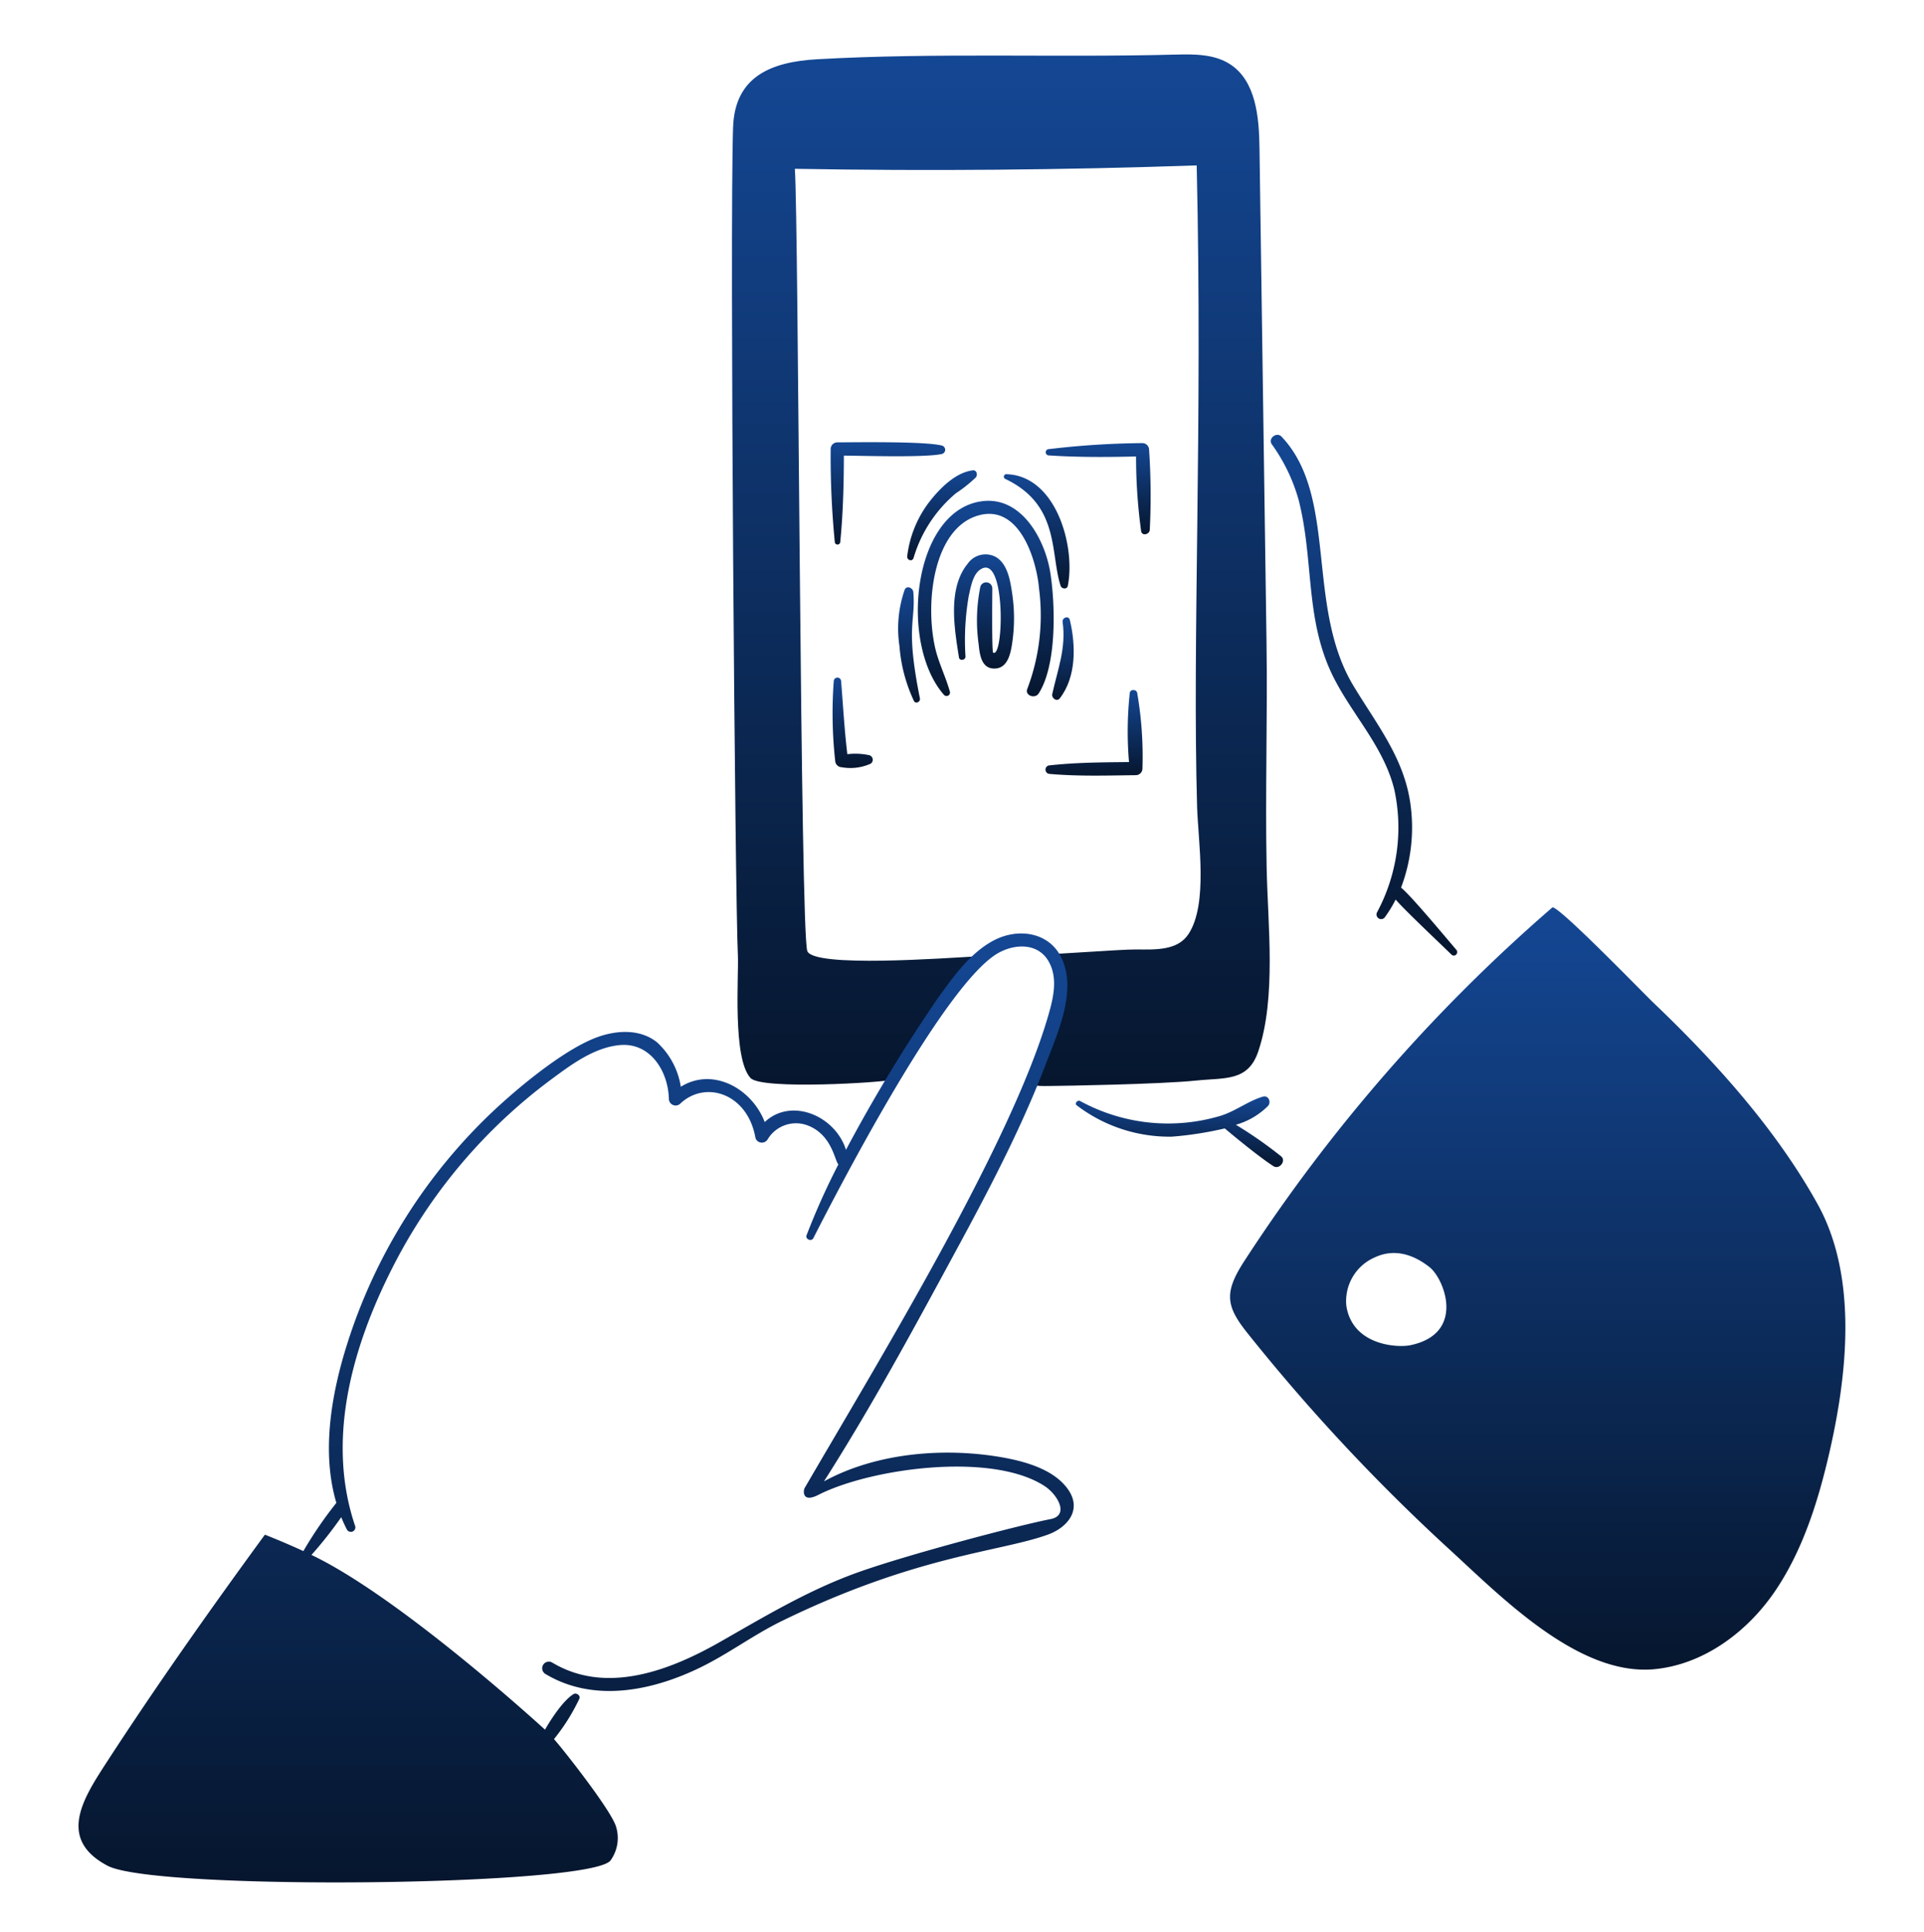 <svg width="250" height="251" fill="none" xmlns="http://www.w3.org/2000/svg"><path d="M164.587 112.857c-.202-9.824.125-19.649-.02-29.473-.309-21.392-.613-42.786-.913-64.182-.055-4.008-.462-8.684-3.825-10.86-2.039-1.32-4.634-1.314-7.062-1.25-15.538.407-31.035-.268-46.555.604-6 .336-10.738 2.222-10.958 8.863-.445 13.419.262 100.305.625 107.587.125 2.615-.72 13.375 1.648 15.912 1.454 1.556 17.284.57 18.26.23 1.685-.586 6.53-11.239 11.368-16.05-4.409.234-21.324 1.5-22.25-.66-.926-2.16-1.135-94.951-1.625-101.646 17.404.305 34.809.157 52.215-.443.779 33.825-.575 61.477.052 83.302.125 4.471 1.467 12.671-1.131 16.581-1.42 2.137-4.25 2-6.79 1.979-2.015-.013-10.91.68-11.339.58 1.25.291 1.649 1.857 1.625 3.133-.062 4.222-2.057 8.134-3.78 11.988-.982 2.199.528 2.045 2.243 2.035 1.715-.01 14.402-.221 19.009-.7 3.806-.395 6.778.155 8.11-3.785 2.356-6.966 1.243-16.446 1.093-23.745z" fill="url(#paint0_linear_1205_3870)"/><path d="M129.507 72.425a2.818 2.818 0 00-3.75.788c-2.661 3.229-1.735 8.476-1.151 12.203.076.484.857.362.847-.115a33.453 33.453 0 01.425-7.876c.229-1.025.5-2.677 1.393-3.357 3.468-2.636 3.185 11.625 1.771 10.709-.173-.113-.114-6.875-.103-8.348a.79.79 0 00-.687-.763.794.794 0 00-.866.552 21.931 21.931 0 00-.228 7.427c.133 1.263.304 3.15 1.956 3.21 1.875.066 2.229-2.062 2.43-3.477.301-2.129.285-4.29-.046-6.414-.234-1.537-.56-3.586-1.991-4.538z" fill="url(#paint1_linear_1205_3870)"/><path d="M134.958 90.1c2.35-3.642 2.181-11.34 1.536-15.583-.662-4.364-3.761-10.204-9.069-9.375-8.861 1.375-10.61 18.519-4.75 25.152a.454.454 0 00.543.07.445.445 0 00.207-.506c-.57-2.042-1.543-3.875-1.978-5.981-1.27-6.136.02-15.45 5.825-16.951 5.22-1.35 7.421 5.8 7.742 9.573a26.928 26.928 0 01-1.524 12.984c-.365.879.993 1.353 1.468.616z" fill="url(#paint2_linear_1205_3870)"/><path d="M118.75 91.054c.221.464.875.125.781-.328-1.905-9.473-.526-9.875-.857-13.815-.044-.528-.849-.898-1.118-.304a15.352 15.352 0 00-.681 7.336 20.274 20.274 0 001.875 7.111z" fill="url(#paint3_linear_1205_3870)"/><path d="M120.685 65.29a14.402 14.402 0 00-2.8 6.962c-.068.528.66.775.824.227a17.407 17.407 0 015.5-8.396 18.261 18.261 0 002.583-2.055c.276-.328.125-.983-.383-.923-2.284.267-4.387 2.447-5.724 4.185z" fill="url(#paint4_linear_1205_3870)"/><path d="M130.723 61.605a.326.326 0 00-.272.242.332.332 0 00.115.345c7.196 3.375 5.875 9.718 7.25 13.914.138.418.835.5.933 0 1.024-5.163-1.545-14.36-8.026-14.5z" fill="url(#paint5_linear_1205_3870)"/><path d="M137.695 90.74c2.182-2.793 2.101-6.907 1.319-10.188-.15-.625-1.024-.33-.94.26.477 3.376-.637 6.15-1.349 9.363-.113.512.59 1.05.97.564z" fill="url(#paint6_linear_1205_3870)"/><path d="M122.418 58.971a.564.564 0 00.288-.872.565.565 0 00-.288-.204c-2.106-.58-11.275-.43-13.625-.425a.864.864 0 00-.857.858c-.034 4.04.145 8.078.535 12.1a.357.357 0 00.354.32.358.358 0 00.354-.32c.368-3.75.465-7.476.472-11.233 2.062-.001 10.643.284 12.767-.224z" fill="url(#paint7_linear_1205_3870)"/><path d="M149.398 68.851a89.09 89.09 0 00-.088-10.425.875.875 0 00-.862-.86 110.12 110.12 0 00-12.158.782.406.406 0 00-.409.408.407.407 0 00.409.41c3.782.25 7.542.224 11.327.138-.001 3.244.22 6.484.66 9.699.114.676 1.066.44 1.121-.152z" fill="url(#paint8_linear_1205_3870)"/><path d="M136.375 100.542c3.727.33 7.473.209 11.213.165a.862.862 0 00.858-.857 48.559 48.559 0 00-.684-9.847c-.099-.456-.884-.49-.959 0a46.744 46.744 0 00-.102 9c-3.446.036-6.896.052-10.323.43a.557.557 0 00-.53.553.554.554 0 00.527.556z" fill="url(#paint9_linear_1205_3870)"/><path d="M110.099 97.982c-.375-3.16-.555-6.337-.808-9.508a.48.48 0 00-.477-.443.48.48 0 00-.476.443 56.523 56.523 0 00.185 10.365.873.873 0 00.84.838 6.448 6.448 0 003.75-.453.61.61 0 00.284-.6.612.612 0 00-.429-.507 8.592 8.592 0 00-2.869-.135z" fill="url(#paint10_linear_1205_3870)"/><path d="M130.493 189.384c-7.552-1.382-16.526-.709-23.431 3.074 5.421-8.5 10.324-17.375 15.125-26.228 4.942-9.107 10.015-18.312 13.706-28 1.523-4 3.991-9.333 2.125-13.583-1.569-3.583-5.721-4.153-8.927-2.452-3.107 1.65-5.362 4.885-7.375 7.695a204.96 204.96 0 00-11.793 19.493c-1.399-4.451-7.134-6.843-10.554-3.608-1.695-4.388-6.763-7.168-10.906-4.587a9.921 9.921 0 00-3.082-5.768c-2.183-1.756-5.202-1.591-7.708-.696-4.642 1.66-11.43 7.443-14.886 10.884a71.003 71.003 0 00-18.368 31.324c-1.597 5.853-2.463 12.416-.712 18.316a51.958 51.958 0 00-4.288 6.266 99.252 99.252 0 00-5-2.134c-7.093 9.707-14.038 19.525-20.585 29.609-3.031 4.668-6.441 9.936.152 13.409 6.2 3.265 62.893 2.67 65.347-.699a4.957 4.957 0 00.692-4.45c-.67-2.094-6.49-9.534-8.04-11.311a25.826 25.826 0 003.298-5.25c.172-.433-.405-.818-.769-.59-1.728 1.081-3.696 4.616-3.696 4.616s-18.692-17.145-30.346-22.702a52.667 52.667 0 003.867-4.9c.225.551.471 1.095.75 1.625a.588.588 0 00.727.234.586.586 0 00.342-.683c-3.825-11.215-.375-23.318 4.809-33.539a69.622 69.622 0 0120.683-24.532c2.593-1.917 5.54-4.118 8.852-4.439 3.957-.384 6.322 3.344 6.411 7a.878.878 0 001.032.833.875.875 0 00.442-.223c3.256-3.09 8.76-1.344 9.775 4.446a.87.87 0 00.723.607.882.882 0 00.853-.403 4.285 4.285 0 015.326-1.778c3.074 1.25 3.412 4.608 3.875 5.013a92.439 92.439 0 00-4.138 9.211c-.195.511.637.858.883.375 3.607-7.084 17.172-33.209 24.045-37.054 2.147-1.201 5.107-1.32 6.5 1.052 1.292 2.2.625 4.867-.042 7.156-4.875 16.735-21.964 44.697-31.633 61.307-.178.307-.375 1.987 1.774.894 6.731-3.431 22.511-5.657 29.42-1.137 1.649 1.078 3.264 3.8.739 4.286-4.026.777-18.25 4.52-24.859 6.86-6.456 2.287-12.116 5.699-18.032 9.072-6.494 3.704-14.8 6.932-21.846 2.698a.865.865 0 00-1.18.306.863.863 0 00.306 1.181c6.32 3.789 13.973 2.175 20.226-.897 3.608-1.773 6.851-4.208 10.46-5.973 17.517-8.558 28.41-8.991 34.599-11.238 2.516-.914 4.435-3.175 2.681-5.782-1.754-2.606-5.448-3.673-8.349-4.206z" fill="url(#paint11_linear_1205_3870)"/><path d="M168.736 64.93c2.052 8 .75 15.757 4.667 23.316 2.516 4.86 6.441 8.903 7.773 14.348a23.27 23.27 0 01-2.233 15.905.601.601 0 00.216.826.601.601 0 00.826-.216c.513-.711.969-1.46 1.365-2.242.875 1.088 5.829 5.767 7.256 7.153.412.399.993-.201.625-.625-1.307-1.52-5.936-7.1-7.182-8.078a22.006 22.006 0 001.186-11.085c-.875-5.875-4.419-10.222-7.384-15.154-6.232-10.375-1.956-24.553-9.328-32.351-.625-.658-1.794.209-1.27.989a22.89 22.89 0 013.483 7.213z" fill="url(#paint12_linear_1205_3870)"/><path d="M165.462 151.501c.767.5 1.723-.695.99-1.285a55.592 55.592 0 00-5.864-4.09 9.63 9.63 0 004.191-2.46c.418-.515.044-1.41-.696-1.19-1.875.556-3.509 1.857-5.415 2.466a23.82 23.82 0 01-18.316-1.9c-.329-.175-.775.3-.435.567a19.872 19.872 0 0012.333 4.063 45.22 45.22 0 006.893-1.071s4.081 3.456 6.319 4.9z" fill="url(#paint13_linear_1205_3870)"/><path d="M236.18 156.443c-5.395-9.735-13.36-18.569-21.375-26.205-1.213-1.156-12.53-12.834-13.108-12.334a216.864 216.864 0 00-40 45.907c-2.669 4.111-2.413 5.862.382 9.366a247.65 247.65 0 0026.353 28.206c6.718 6.154 16.763 16.449 26.603 15.468 6.355-.634 11.978-4.812 15.577-10.085 3.567-5.228 5.572-11.524 7.015-17.71 2.387-10.229 3.847-23.06-1.447-32.613zm-52.931 18.325c-1.705.351-7.5.023-8.307-5.102a6.186 6.186 0 013.7-6.313c2.468-1.156 4.945-.446 7.125 1.284 1.941 1.556 4.686 8.641-2.518 10.131z" fill="url(#paint14_linear_1205_3870)"/><defs><linearGradient id="paint0_linear_1205_3870" x1="130.046" y1="7.07" x2="130.046" y2="141.093" gradientUnits="userSpaceOnUse"><stop stop-color="#144794"/><stop offset="1" stop-color="#06162E"/></linearGradient><linearGradient id="paint1_linear_1205_3870" x1="127.861" y1="72.023" x2="127.861" y2="86.856" gradientUnits="userSpaceOnUse"><stop stop-color="#144794"/><stop offset="1" stop-color="#06162E"/></linearGradient><linearGradient id="paint2_linear_1205_3870" x1="128.086" y1="65.063" x2="128.086" y2="90.462" gradientUnits="userSpaceOnUse"><stop stop-color="#144794"/><stop offset="1" stop-color="#06162E"/></linearGradient><linearGradient id="paint3_linear_1205_3870" x1="118.122" y1="76.303" x2="118.122" y2="91.276" gradientUnits="userSpaceOnUse"><stop stop-color="#144794"/><stop offset="1" stop-color="#06162E"/></linearGradient><linearGradient id="paint4_linear_1205_3870" x1="122.404" y1="61.102" x2="122.404" y2="72.788" gradientUnits="userSpaceOnUse"><stop stop-color="#144794"/><stop offset="1" stop-color="#06162E"/></linearGradient><linearGradient id="paint5_linear_1205_3870" x1="134.703" y1="61.605" x2="134.703" y2="76.451" gradientUnits="userSpaceOnUse"><stop stop-color="#144794"/><stop offset="1" stop-color="#06162E"/></linearGradient><linearGradient id="paint6_linear_1205_3870" x1="138.115" y1="80.203" x2="138.115" y2="90.929" gradientUnits="userSpaceOnUse"><stop stop-color="#144794"/><stop offset="1" stop-color="#06162E"/></linearGradient><linearGradient id="paint7_linear_1205_3870" x1="115.374" y1="57.449" x2="115.374" y2="70.748" gradientUnits="userSpaceOnUse"><stop stop-color="#144794"/><stop offset="1" stop-color="#06162E"/></linearGradient><linearGradient id="paint8_linear_1205_3870" x1="142.695" y1="57.566" x2="142.695" y2="69.414" gradientUnits="userSpaceOnUse"><stop stop-color="#144794"/><stop offset="1" stop-color="#06162E"/></linearGradient><linearGradient id="paint9_linear_1205_3870" x1="142.16" y1="89.648" x2="142.16" y2="100.766" gradientUnits="userSpaceOnUse"><stop stop-color="#144794"/><stop offset="1" stop-color="#06162E"/></linearGradient><linearGradient id="paint10_linear_1205_3870" x1="110.793" y1="88.031" x2="110.793" y2="99.778" gradientUnits="userSpaceOnUse"><stop stop-color="#144794"/><stop offset="1" stop-color="#06162E"/></linearGradient><linearGradient id="paint11_linear_1205_3870" x1="74.861" y1="121.275" x2="74.861" y2="244.56" gradientUnits="userSpaceOnUse"><stop stop-color="#144794"/><stop offset="1" stop-color="#06162E"/></linearGradient><linearGradient id="paint12_linear_1205_3870" x1="177.235" y1="56.494" x2="177.235" y2="124.151" gradientUnits="userSpaceOnUse"><stop stop-color="#144794"/><stop offset="1" stop-color="#06162E"/></linearGradient><linearGradient id="paint13_linear_1205_3870" x1="153.255" y1="142.441" x2="153.255" y2="151.62" gradientUnits="userSpaceOnUse"><stop stop-color="#144794"/><stop offset="1" stop-color="#06162E"/></linearGradient><linearGradient id="paint14_linear_1205_3870" x1="199.808" y1="117.889" x2="199.808" y2="216.916" gradientUnits="userSpaceOnUse"><stop stop-color="#144794"/><stop offset="1" stop-color="#06162E"/></linearGradient></defs></svg>